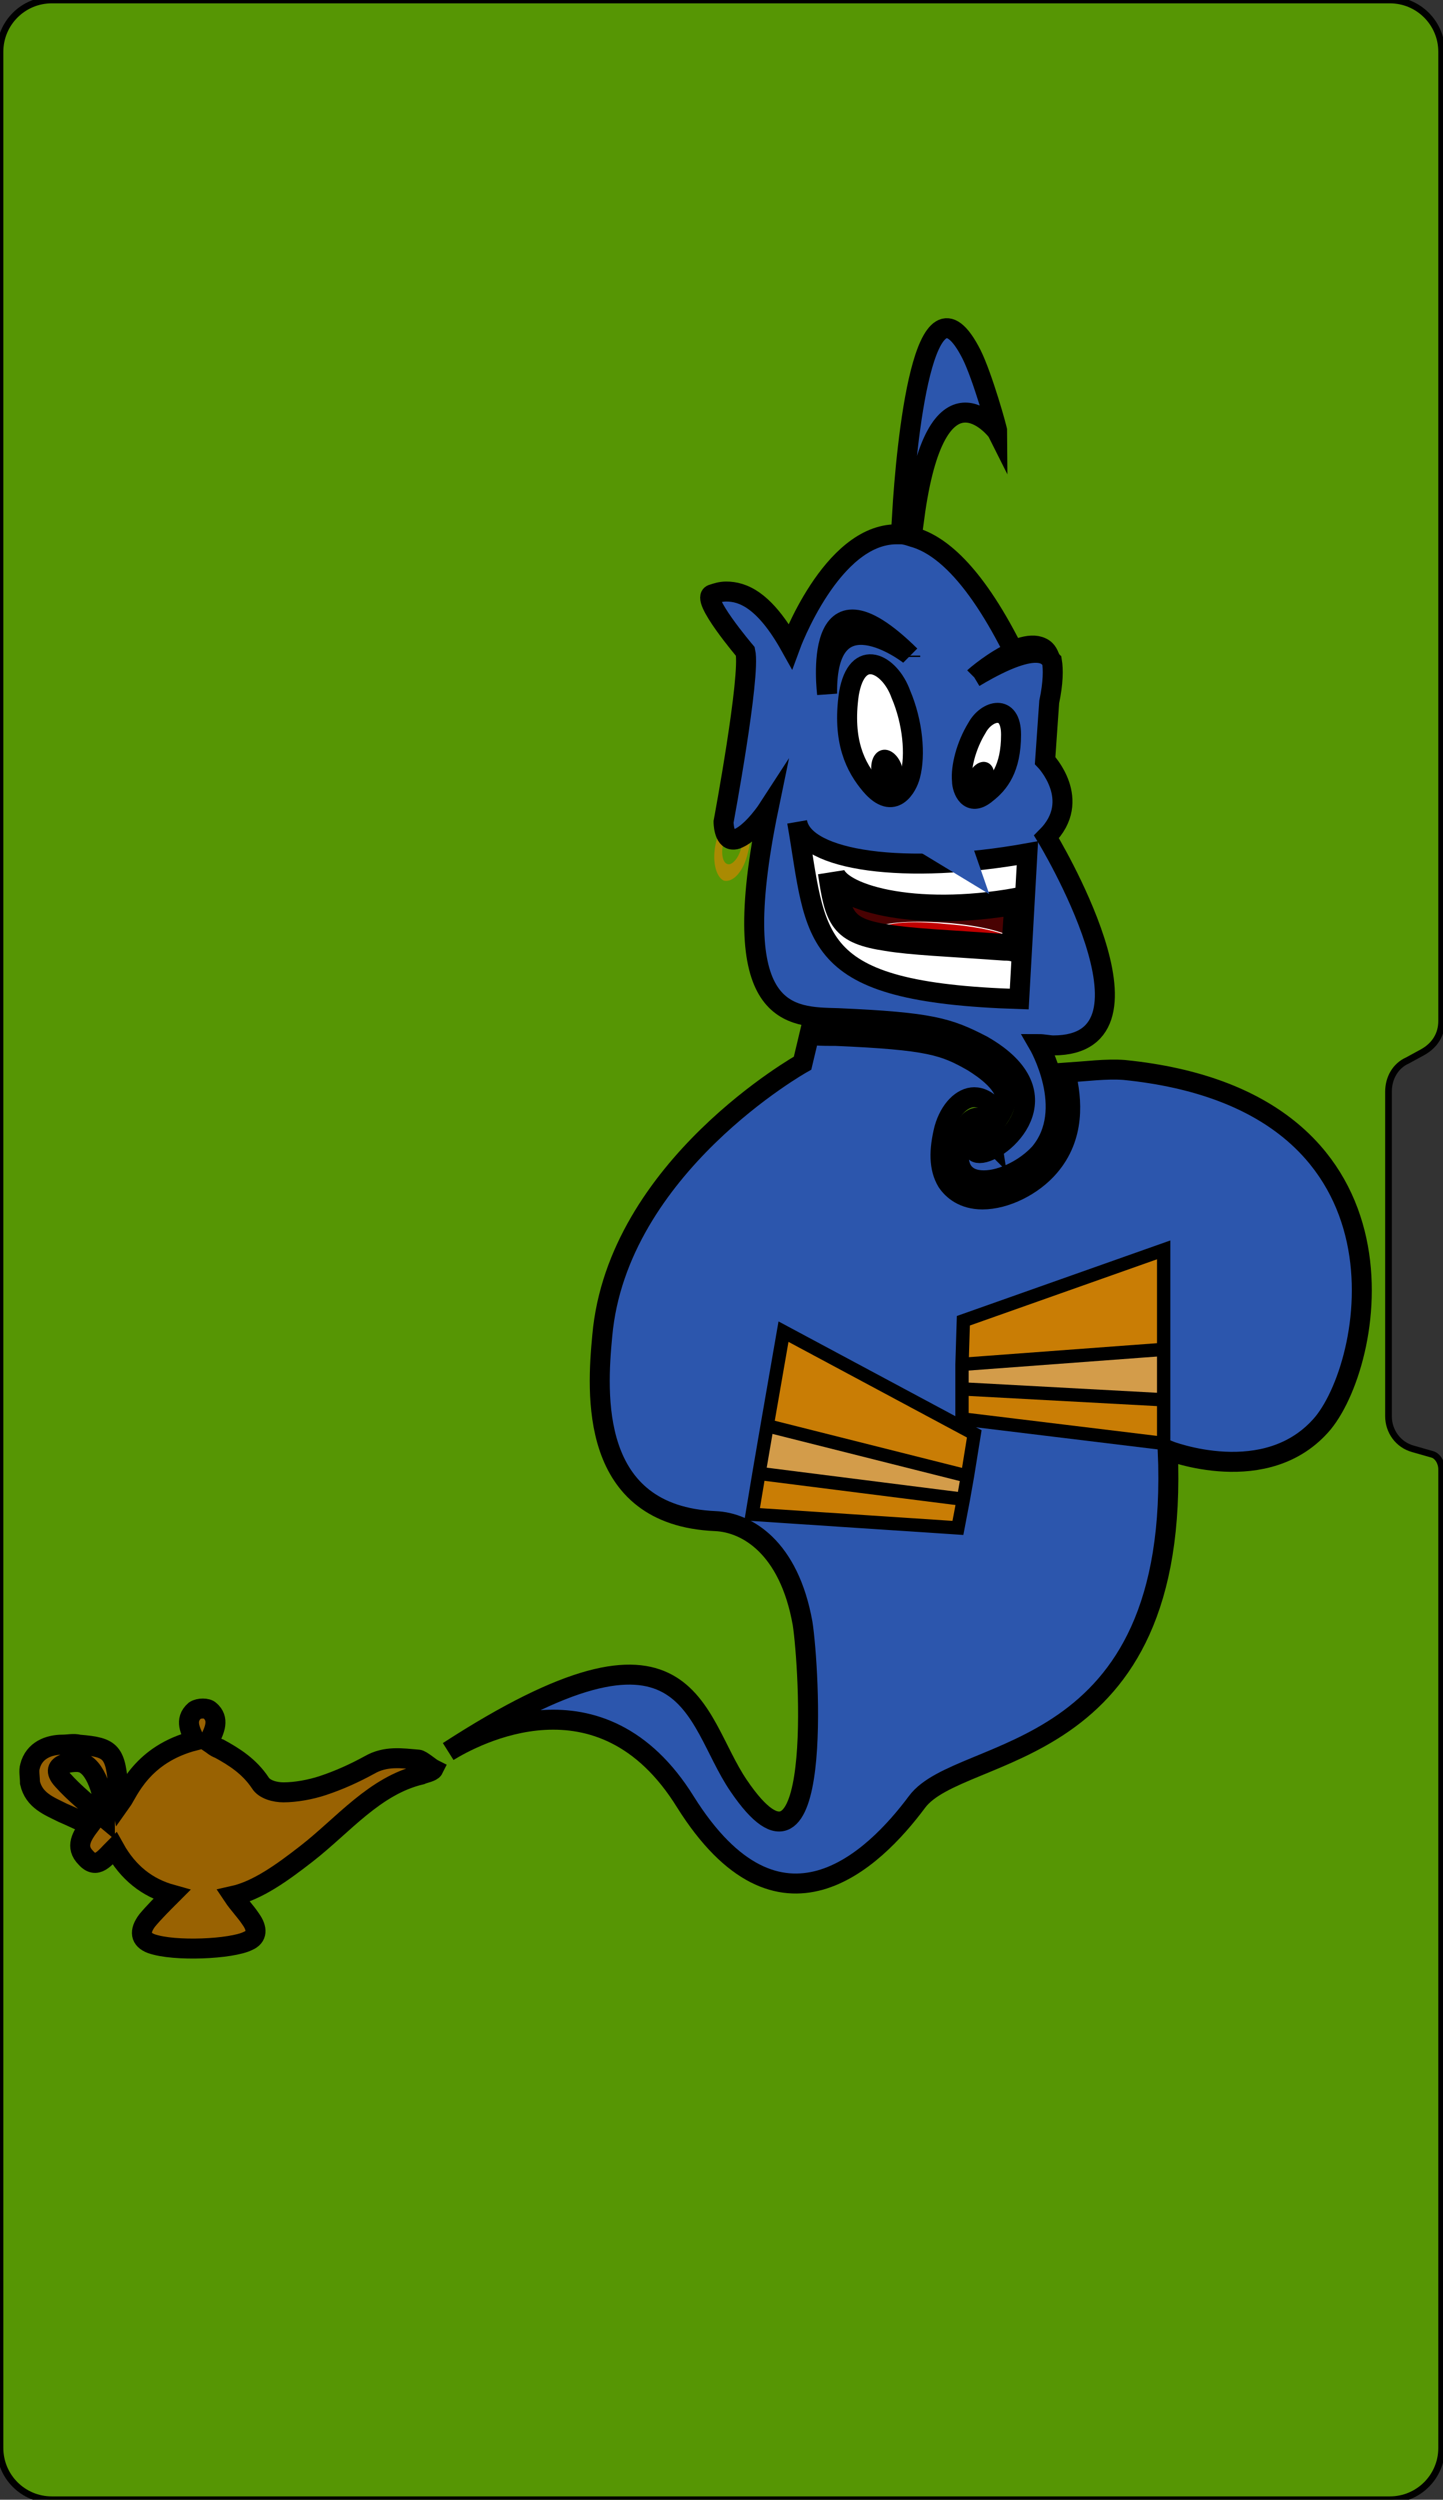 <?xml version="1.0" encoding="utf-8"?>
<!-- Generator: Adobe Illustrator 21.0.0, SVG Export Plug-In . SVG Version: 6.00 Build 0)  -->
<svg version="1.1" id="Calque_1" xmlns="http://www.w3.org/2000/svg" xmlns:xlink="http://www.w3.org/1999/xlink" x="0px" y="0px"
	 viewBox="0 0 105.9 183.4" style="enable-background:new 0 0 105.9 183.4;" xml:space="preserve">
<rect x="0" y="0" width="105.9" height="183.4" fill="#333333" stroke="none"/>
<style type="text/css">
	.st0{fill:#569604;}
	.st1{fill:none;stroke:#000000;stroke-width:0.489;stroke-miterlimit:10;}
	.st2{fill:#AA8A02;}
	.st3{fill:#FFFFFF;}
	.st4{fill:#2C56AD;}
	.st5{fill:none;stroke:#000000;stroke-width:1.466;stroke-miterlimit:10;}
	.st6{fill:#996202;}
	.st7{fill:#C10000;}
	.st8{fill:#490202;}
	.st9{fill:none;stroke:#000000;stroke-width:1.954;stroke-miterlimit:10;}
	.st10{fill:#C97D05;}
	.st11{fill:#D39C4A;}
	.st12{fill:none;stroke:#000000;stroke-width:0.977;stroke-miterlimit:10;}
</style>
<g>
	<path class="st0" d="M105.8,107.8v71.8c0,2.1-1.7,3.8-3.8,3.8H3.8c-2.1,0-3.8-1.7-3.8-3.8V3.8C0,1.7,1.7,0,3.8,0H102
		c2.1,0,3.8,1.7,3.8,3.8v71.1c0,1-0.5,1.8-1.4,2.3l-1.1,0.6c-0.9,0.4-1.4,1.3-1.4,2.3v23.8c0,1.1,0.7,2.1,1.8,2.4l1.4,0.4
		C105.5,106.8,105.8,107.3,105.8,107.8L105.8,107.8z"/>
	<path class="st1" d="M105.8,107.8v71.8c0,2.1-1.7,3.8-3.8,3.8H3.8c-2.1,0-3.8-1.7-3.8-3.8V3.8C0,1.7,1.7,0,3.8,0H102
		c2.1,0,3.8,1.7,3.8,3.8v71.1c0,1-0.5,1.8-1.4,2.3l-1.1,0.6c-0.9,0.4-1.4,1.3-1.4,2.3v23.8c0,1.1,0.7,2.1,1.8,2.4l1.4,0.4
		C105.5,106.8,105.8,107.3,105.8,107.8L105.8,107.8z"/>
	<path class="st2" d="M54.4,59.5c-0.7-0.2-1.5,0.7-1.8,2.1c-0.4,1.4-0.1,2.7,0.5,3c0.7,0.2,1.5-0.7,1.8-2.1
		C55.3,61,55.1,59.6,54.4,59.5z M54.4,62.2c-0.2,0.8-0.7,1.3-1,1.2c-0.4-0.1-0.5-0.9-0.3-1.6c0.2-0.8,0.7-1.3,1-1.2
		C54.5,60.7,54.6,61.4,54.4,62.2z"/>
	<path class="st3" d="M74.2,54c0,2.4-0.9,3.6-1.8,4.3c-1.3,1.1-1.8-0.3-1.8-0.9c-0.1-1,0.3-2.6,1.1-3.9C72.4,52.1,74.1,51.6,74.2,54
		z"/>
	<path class="st3" d="M66.2,50.9c0.8,2.2,0.9,4.6,0.6,6c-0.2,0.8-1.2,2.7-2.9,0.7c-1.1-1.3-2.1-3.2-1.6-6.7
		C63,47.4,65.4,48.7,66.2,50.9z"/>
	<path class="st4" d="M75.5,47.5c-0.5,0-1.1,0.3-1.1,0.3c1.2-0.5,2.4-0.7,2.7,0.8c-0.2-1-0.8-1.1-1.2-1.1
		C75.8,47.5,75.6,47.5,75.5,47.5z"/>
	<path class="st4" d="M71.3,26c0.8,1.6,1.8,5.5,1.9,5.7c-0.1-0.2-4.5-5.7-6.1,6.3c-0.3-0.1-0.6-0.2-0.9-0.2
		C66.6,32.6,67.9,19.1,71.3,26z"/>
	<path class="st4" d="M66.8,48.1c-7.5-7.3-6.1,2.8-6.1,2.8C60.6,43.4,66.6,48,66.8,48.1z M71.5,49.7c5-2.9,5.6-1.4,5.6-1.1v0
		c0.1,0.6,0.1,1.6-0.2,3l-0.3,4.3c0,0,2.7,2.9,0.1,5.6c0,0,9.3,15.3,0.5,15.3c-0.4,0-0.7,0-1.1-0.1c0,0,2.8,4.8,0.1,8
		c-0.9,1.1-2.7,2-4.1,2c-1.4,0-2.3-0.9-1.6-3.3c0.2-0.8,0.7-1.3,1.1-1.3c0.4,0,0.9,0.5,1.1,1.8c0,0-0.4-0.4-0.8-0.4
		c-0.2,0-0.4,0.1-0.5,0.5c-0.1,0.5,0.1,0.7,0.4,0.7c1.6,0,6.6-4.3,0.2-7.9c-2.4-1.4-3.8-1.8-10.6-2c-3.5-0.1-8.3,0.1-5.1-15.4
		c0,0-1.1,1.7-2.2,2.1c-0.2,0.1-0.3,0.1-0.4,0.1c-0.7,0-0.7-1.3-0.7-1.3s2-10.7,1.6-12.5c0,0-3.4-3.9-2.4-4.2c0.3-0.1,0.6-0.2,1-0.2
		c1.1,0,2.8,0.6,4.7,4c0,0,3-8.2,7.8-8.2h0.3c0.3,0,0.6,0.1,0.9,0.2c2.2,0.6,4.7,3,7.4,8.4C73,48.4,71.6,49.6,71.5,49.7z M72.4,58.2
		c0.8-0.7,1.8-1.8,1.8-4.3c0-2.4-1.8-1.9-2.5-0.5c-0.7,1.3-1.1,2.9-1.1,3.9C70.7,57.9,71.1,59.3,72.4,58.2L72.4,58.2z M66.8,56.9
		c0.4-1.4,0.2-3.9-0.6-6c-0.7-2.2-3.2-3.5-3.8,0c-0.6,3.5,0.5,5.5,1.6,6.7C65.6,59.6,66.6,57.7,66.8,56.9z"/>
	<path class="st5" d="M73.2,31.7c0-0.2-1.1-4.1-1.9-5.7c-3.5-6.9-4.8,6.6-5.1,11.8c0.3,0,0.6,0.1,0.9,0.2
		C68.7,26,73.1,31.5,73.2,31.7z"/>
	<path class="st5" d="M71.5,49.7c0.1-0.1,1.5-1.3,2.9-1.9c-2.7-5.4-5.2-7.8-7.4-8.4c-0.3-0.1-0.6-0.2-0.9-0.2h-0.3
		c-4.8,0-7.8,8.2-7.8,8.2c-1.9-3.4-3.5-4-4.7-4c-0.4,0-0.7,0.1-1,0.2c-1,0.2,2.4,4.2,2.4,4.2c0.4,1.8-1.6,12.5-1.6,12.5
		s0,1.3,0.7,1.3c0.1,0,0.2,0,0.4-0.1c1.1-0.5,2.2-2.2,2.2-2.2c-3.2,15.5,1.6,15.3,5.1,15.4c6.8,0.3,8.1,0.7,10.6,2
		c6.3,3.6,1.4,7.9-0.2,7.9c-0.4,0-0.5-0.2-0.4-0.7c0.1-0.4,0.3-0.5,0.5-0.5c0.4,0,0.8,0.4,0.8,0.4c-0.2-1.3-0.6-1.8-1.1-1.8
		c-0.4,0-0.9,0.5-1.1,1.3c-0.7,2.4,0.2,3.3,1.6,3.3c1.4,0,3.1-0.9,4.1-2c2.7-3.2-0.1-8-0.1-8c0.4,0,0.8,0.1,1.1,0.1
		c8.8,0-0.5-15.3-0.5-15.3c2.7-2.7-0.1-5.6-0.1-5.6l0.3-4.3c0.3-1.4,0.3-2.4,0.2-3v0C77,48.3,76.5,46.7,71.5,49.7"/>
	<line class="st5" x1="66.8" y1="48.2" x2="66.8" y2="48.1"/>
	<path class="st5" d="M66.8,48.1c-0.2-0.2-6.2-4.7-6.1,2.8C60.7,50.9,59.4,40.8,66.8,48.1z"/>
	<path class="st5" d="M66.8,56.9c-0.2,0.8-1.2,2.7-2.9,0.7c-1.1-1.3-2.1-3.2-1.6-6.7c0.6-3.5,3-2.2,3.8,0C67,53,67.2,55.4,66.8,56.9
		z"/>
	<path class="st5" d="M72.4,58.2c-1.3,1.1-1.8-0.3-1.8-0.9c-0.1-1,0.3-2.6,1.1-3.9c0.7-1.3,2.5-1.8,2.5,0.5
		C74.2,56.4,73.3,57.5,72.4,58.2z"/>
	<path class="st5" d="M74.4,47.7c0,0,0.7-0.3,1.1-0.3h0.4c0.4,0,1,0.1,1.2,1.1C76.8,47.1,75.6,47.2,74.4,47.7z"/>
	<path class="st4" d="M82.5,78.5c-1.3-0.1-2.8,0.1-4.3,0.2c0.5,2,0.7,4.7-1.2,6.9c-1.2,1.4-3.2,2.4-4.9,2.4c-1.4,0-2.2-0.7-2.6-1.3
		c-0.6-1-0.6-2.3-0.2-3.9c0.4-1.4,1.3-2.3,2.2-2.3c0.4,0,1.3,0.2,1.8,1.5c0.2-0.3,0.4-0.7,0.5-1.1c0.2-1.3-1.6-2.5-2.4-3
		c-2.1-1.2-3.2-1.6-10.1-1.9h-0.3c-0.5,0-1.1,0-1.6-0.1L58.9,78c0,0-13.6,7.6-14.7,20c-0.4,4.2-1,13.2,8.3,13.6
		c2.3,0.1,5.4,1.9,6.4,7.5c0.5,3.2,1.6,21.2-4.7,11.9c-3.4-5-3.4-14.1-21.3-2.5c1.8-1.1,11.2-6.3,17.4,3.7c6.9,11,13.8,4.3,17,0
		c3.2-4.3,19.4-2.6,18.4-25.8c0,0,7.3,2.9,11.4-2C101,99.6,104.3,80.7,82.5,78.5z"/>
	<path class="st5" d="M82.5,78.5c-1.3-0.1-2.8,0.1-4.3,0.2c0.5,2,0.7,4.7-1.2,6.9c-1.2,1.4-3.2,2.4-4.9,2.4c-1.4,0-2.2-0.7-2.6-1.3
		c-0.6-1-0.6-2.3-0.2-3.9c0.4-1.4,1.3-2.3,2.2-2.3c0.4,0,1.3,0.2,1.8,1.5c0.2-0.3,0.4-0.7,0.5-1.1c0.2-1.3-1.6-2.5-2.4-3
		c-2.1-1.2-3.2-1.6-10.1-1.9h-0.3c-0.5,0-1.1,0-1.6-0.1L58.9,78c0,0-13.6,7.6-14.7,20c-0.4,4.2-1,13.2,8.3,13.6
		c2.3,0.1,5.4,1.9,6.4,7.5c0.5,3.2,1.6,21.2-4.7,11.9c-3.4-5-3.4-14.1-21.3-2.5c1.8-1.1,11.2-6.3,17.4,3.7c6.9,11,13.8,4.3,17,0
		c3.2-4.3,19.4-2.6,18.4-25.8c0,0,7.3,2.9,11.4-2C101,99.6,104.3,80.7,82.5,78.5z"/>
	<path class="st6" d="M2.2,129.6c0.3-1.2,1.4-1.6,2.4-1.6c0.4,0,0.8-0.1,1.2,0c2.4,0.2,2.7,0.5,2.9,3.4c0,0.2,0.1,0.3,0.2,0.8
		c0.5-0.7,1.5-3.5,5.4-4.5c-0.3-0.7-0.8-1.5,0-2.2c0.3-0.2,0.9-0.2,1.1,0c0.7,0.6,0.4,1.4-0.1,2.3c0.3,0.2,0.5,0.4,0.8,0.5
		c1.1,0.6,2.2,1.3,3,2.5c0.3,0.5,1.1,0.7,1.7,0.7c0.9,0,2-0.2,2.9-0.5c1.2-0.4,2.3-0.9,3.4-1.5c1.2-0.7,2.4-0.5,3.6-0.4
		c0.2,0,0.9,0.6,1.1,0.7c-0.1,0.2-0.7,0.3-0.9,0.4c-3.4,0.8-5.7,3.7-8.4,5.8c-1.8,1.4-3.6,2.7-5.4,3.1c0.4,0.6,0.9,1.1,1.3,1.7
		c0.5,0.7,0.5,1.3-0.2,1.6c-1.2,0.6-5.4,0.8-7.1,0.2c-0.8-0.3-0.9-0.9-0.3-1.7c0.5-0.6,1.1-1.2,1.8-1.9c-1.8-0.5-3.2-1.6-4.2-3.4
		c-0.7,0.7-1.3,1.6-2.1,0.7c-0.8-0.8-0.3-1.6,0.3-2.4c-0.7-0.3-1.3-0.6-2-0.9c-1-0.5-2.1-0.9-2.4-2.2C2.2,130.4,2.1,129.9,2.2,129.6
		z M7.7,133.4c0-1.7-0.7-3.9-1.8-4.1c-0.3-0.1-2.5,0-1.3,1.3C5.5,131.6,6.5,132.4,7.7,133.4L7.7,133.4z"/>
	<path class="st5" d="M2.2,129.6c0.3-1.2,1.4-1.6,2.4-1.6c0.4,0,0.8-0.1,1.2,0c2.4,0.2,2.7,0.5,2.9,3.4c0,0.2,0.1,0.3,0.2,0.8
		c0.5-0.7,1.5-3.5,5.4-4.5c-0.3-0.7-0.8-1.5,0-2.2c0.3-0.2,0.9-0.2,1.1,0c0.7,0.6,0.4,1.4-0.1,2.3c0.3,0.2,0.5,0.4,0.8,0.5
		c1.1,0.6,2.2,1.3,3,2.5c0.3,0.5,1.1,0.7,1.7,0.7c0.9,0,2-0.2,2.9-0.5c1.2-0.4,2.3-0.9,3.4-1.5c1.2-0.7,2.4-0.5,3.6-0.4
		c0.2,0,0.9,0.6,1.1,0.7c-0.1,0.2-0.7,0.3-0.9,0.4c-3.4,0.8-5.7,3.7-8.4,5.8c-1.8,1.4-3.6,2.7-5.4,3.1c0.4,0.6,0.9,1.1,1.3,1.7
		c0.5,0.7,0.5,1.3-0.2,1.6c-1.2,0.6-5.4,0.8-7.1,0.2c-0.8-0.3-0.9-0.9-0.3-1.7c0.5-0.6,1.1-1.2,1.8-1.9c-1.8-0.5-3.2-1.6-4.2-3.4
		c-0.7,0.7-1.3,1.6-2.1,0.7c-0.8-0.8-0.3-1.6,0.3-2.4c-0.7-0.3-1.3-0.6-2-0.9c-1-0.5-2.1-0.9-2.4-2.2C2.2,130.4,2.1,129.9,2.2,129.6
		z M7.7,133.4c0-1.7-0.7-3.9-1.8-4.1c-0.3-0.1-2.5,0-1.3,1.3C5.5,131.6,6.5,132.4,7.7,133.4L7.7,133.4z"/>
	<path class="st3" d="M74.8,73.3l0.6-10.7c-8.9,1.6-16.4,0.6-16.9-2.3C60,68.9,59.1,72.8,74.8,73.3z"/>
	<path class="st5" d="M74.8,73.3l0.6-10.7c-8.9,1.6-16.4,0.6-16.9-2.3C60,68.9,59.1,72.8,74.8,73.3z"/>
	<polygon class="st7" points="74.5,69.1 74.5,69.1 74.5,69.1 	"/>
	<path class="st7" d="M65.1,68.8c1.8,0.3,4.5,0.4,8.6,0.7c-0.9,0.2-2.5,0.2-4.3,0C67.5,69.4,66,69.1,65.1,68.8z"/>
	<path class="st7" d="M69.5,67.8c2.7,0.2,4.9,0.8,5,1.3v0.1c0,0.2-0.4,0.3-0.8,0.4c-4.1-0.3-6.8-0.5-8.6-0.7
		c-0.5-0.2-0.7-0.4-0.7-0.5C64.4,67.7,66.7,67.5,69.5,67.8z"/>
	<path class="st8" d="M64.3,68.2c0,0.2,0.3,0.4,0.7,0.5c-3.2-0.5-3.5-1.5-4.1-4.8c0.3,1.8,6,3.5,13.7,2.1l-0.2,3
		c-0.1-0.5-2.3-1.1-5-1.3C66.7,67.5,64.4,67.7,64.3,68.2z"/>
	<path class="st9" d="M73.7,69.5c0.2,0,0.5,0,0.8,0.1l0-0.4v-0.1l0.2-3c-7.7,1.4-13.4-0.3-13.7-2.1c0.5,3.4,0.8,4.3,4.1,4.8
		C66.9,69.1,69.5,69.2,73.7,69.5z"/>
	<polygon class="st4" points="72.6,65.6 66.5,61.9 70.2,58.7 	"/>
	<ellipse transform="matrix(0.969 -0.248 0.248 0.969 -11.998 17.924)" cx="65.1" cy="56.6" rx="0.9" ry="1.4"/>
	<ellipse transform="matrix(0.969 -0.248 0.248 0.969 -11.998 17.924)" class="st1" cx="65.1" cy="56.6" rx="0.9" ry="1.4"/>
	<ellipse transform="matrix(0.371 -0.929 0.929 0.371 -7.856 102.768)" cx="71.9" cy="57.2" rx="1.1" ry="0.7"/>
	<ellipse transform="matrix(0.371 -0.929 0.929 0.371 -7.856 102.768)" class="st1" cx="71.9" cy="57.2" rx="1.1" ry="0.7"/>
	<polygon class="st10" points="71,108.3 56.3,104.6 57.5,97.7 71.5,105.2 	"/>
	<polygon class="st10" points="70.3,112.1 55.2,111.1 55.7,108.1 70.7,110 	"/>
	<polygon class="st11" points="70.7,110 55.7,108.1 56.3,104.6 71,108.3 	"/>
	<polygon class="st12" points="71.5,105.2 57.5,97.7 56.3,104.6 55.7,108.1 55.2,111.1 70.3,112.1 70.7,110 71,108.3 	"/>
	<line class="st12" x1="55.7" y1="108.1" x2="70.7" y2="110"/>
	<line class="st12" x1="56.3" y1="104.6" x2="71" y2="108.3"/>
	<polygon class="st10" points="70.6,104.1 85.4,105.9 85.4,102.7 70.6,101.9 	"/>
	<polygon class="st11" points="70.6,101.9 85.4,102.7 85.4,99 70.6,100.1 	"/>
	<polygon class="st10" points="70.6,100.1 85.4,99 85.4,91.7 70.7,96.9 	"/>
	<polygon class="st12" points="70.7,96.9 85.4,91.7 85.4,99 85.4,102.7 85.4,105.9 70.6,104.1 70.6,101.9 70.6,100.1 	"/>
	<line class="st12" x1="85.4" y1="102.7" x2="70.6" y2="101.9"/>
	<line class="st12" x1="85.4" y1="99" x2="70.6" y2="100.1"/>
</g>
</svg>
